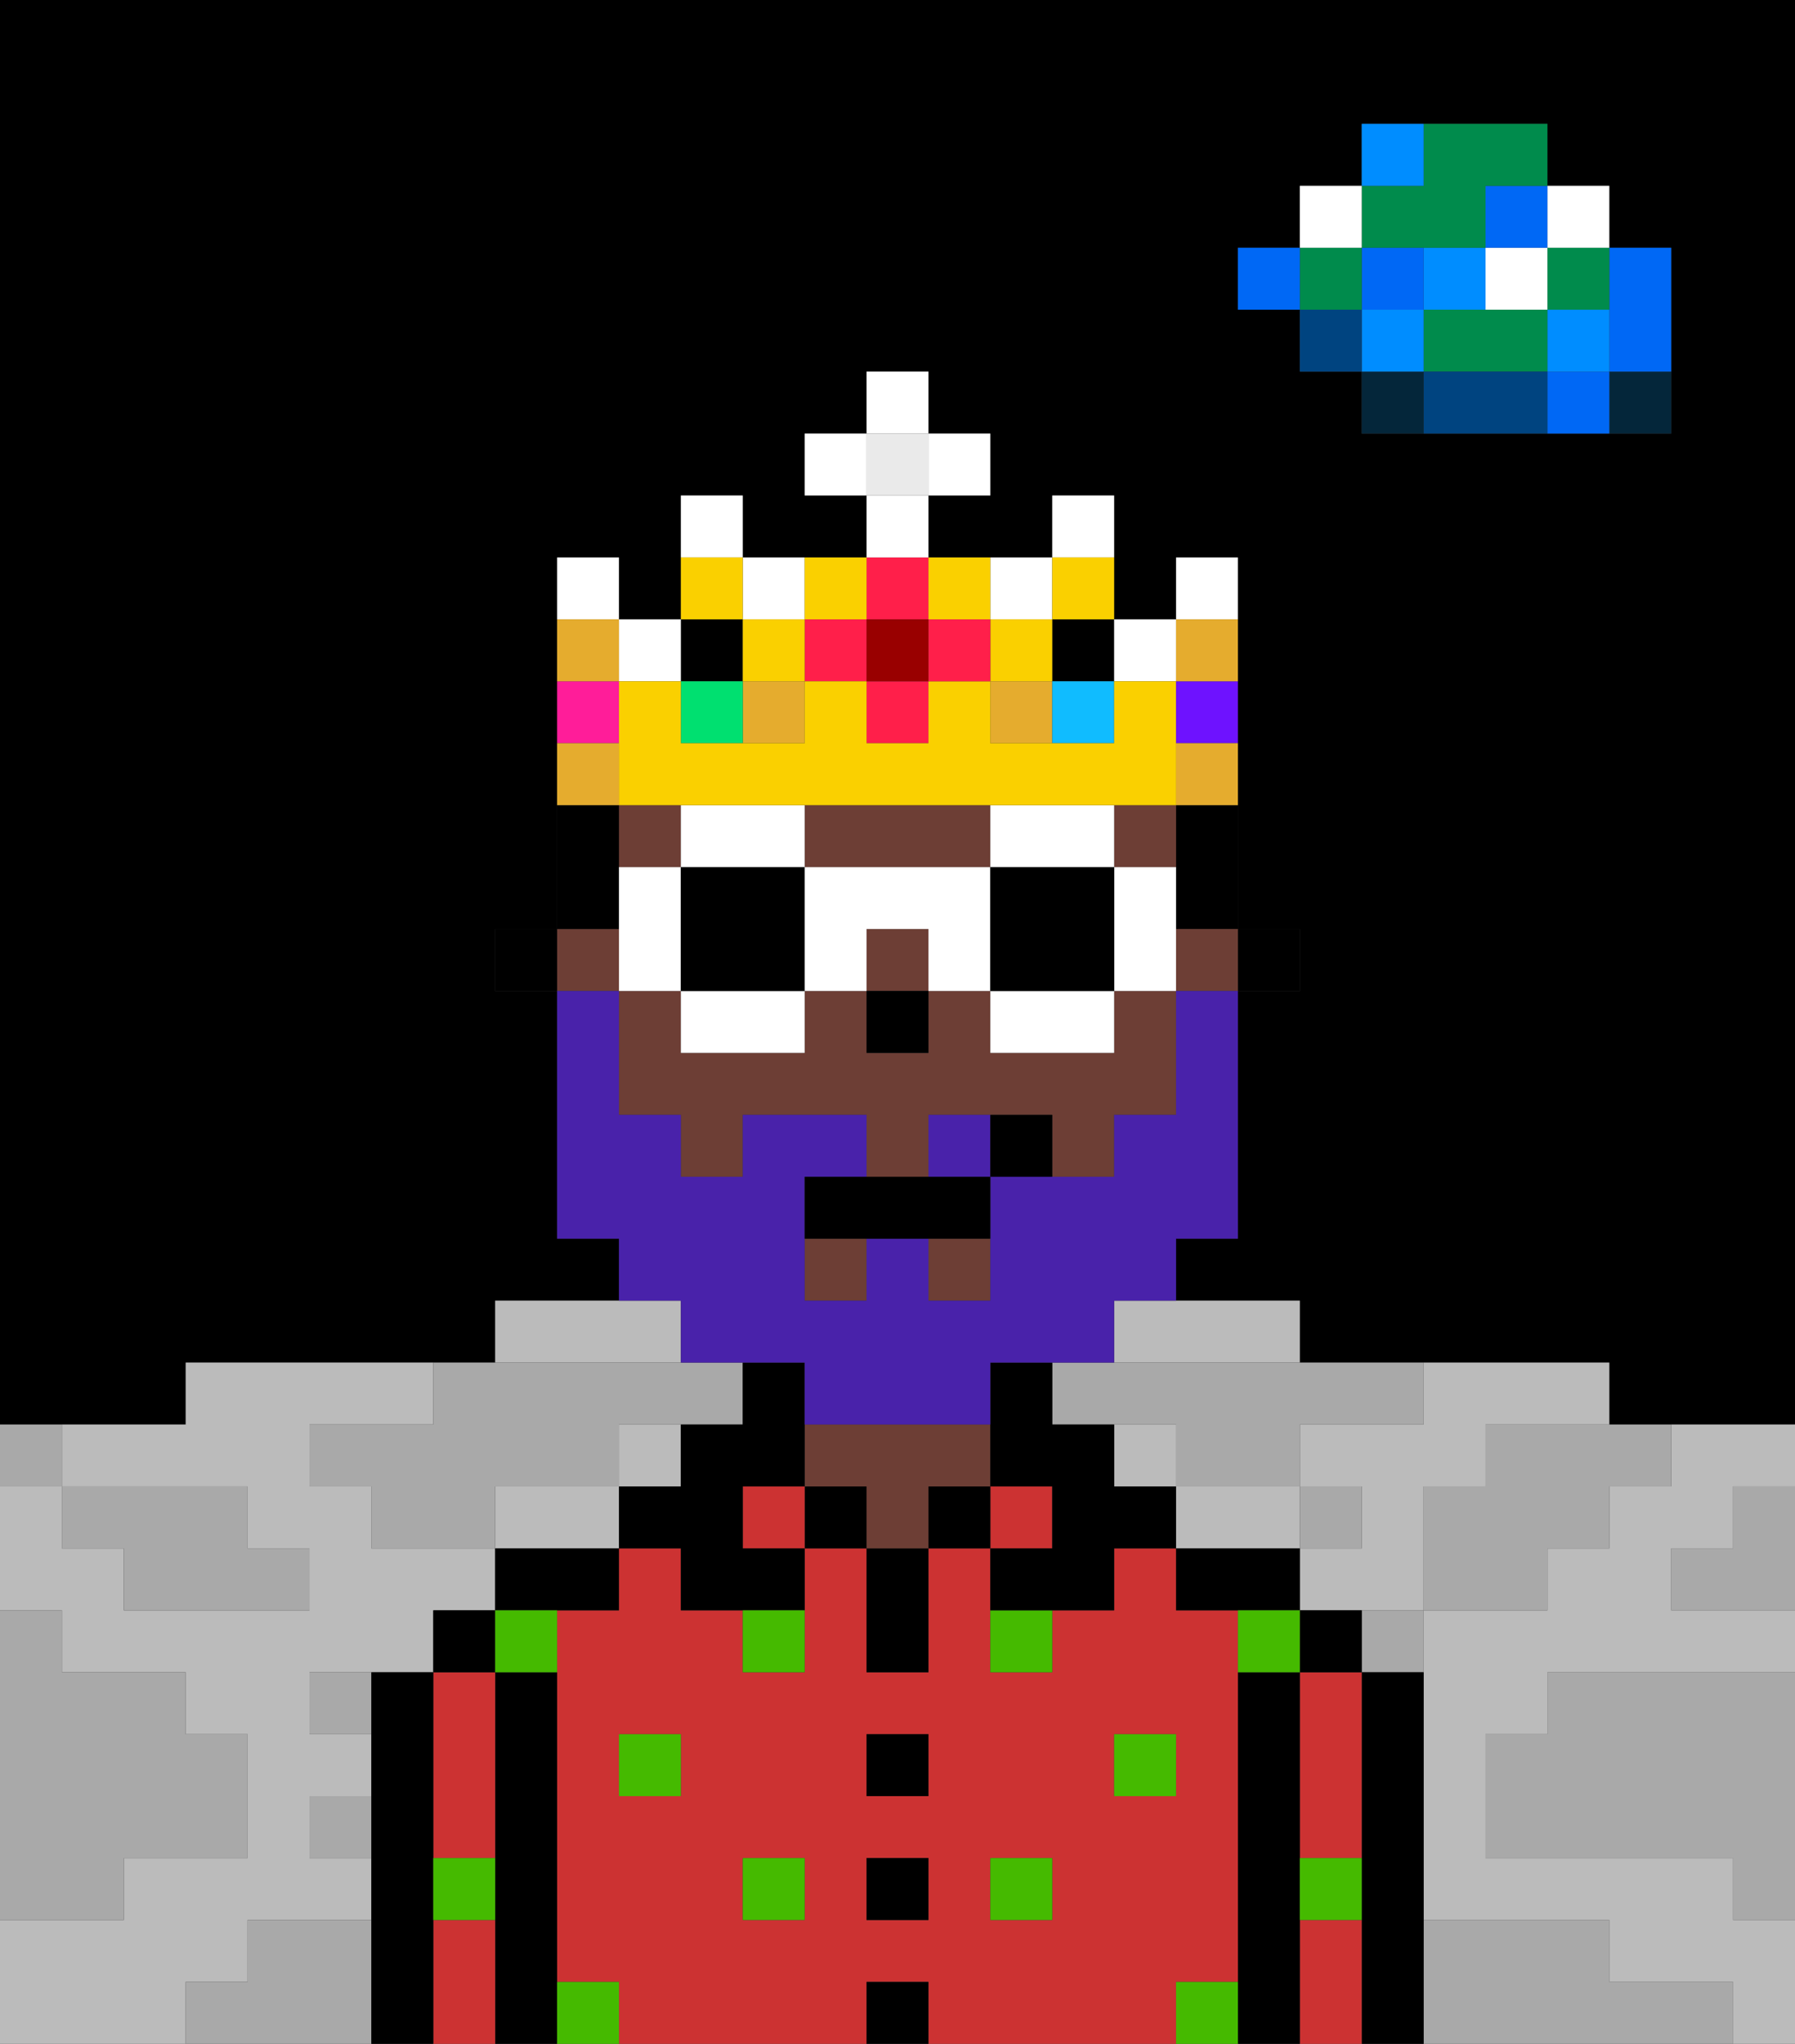 <svg xmlns="http://www.w3.org/2000/svg" viewBox="0 0 29 33"><rect x="0" y="0" width="29" height="33" fill="#333333" stroke="none"/><defs><style>polygon,rect,path{shape-rendering:crispedges;}polygon,rect,path{shape-rendering:crispedges;}.kb166-1{fill:#a9a9a9;}.kb166-2{fill:#bbbbbb;}.kb166-3{fill:#04263a;}.kb166-4{fill:#0068f5;}.kb166-5{fill:#008dff;}.kb166-6{fill:#008b4c;}.kb166-7{fill:#ffffff;}.kb166-8{fill:#004480;}.kb166-9{fill:#000000;}.kb166-10{fill:#cc3232;}.kb166-11{fill:#6d3e35;}.kb166-12{fill:#45ba00;}.kb166-13{fill:#4922aa;}.kb166-14{fill:#e5ac2e;}.kb166-15{fill:#ff1f4a;}.kb166-16{fill:#fad000;}.kb166-17{fill:#00e070;}.kb166-18{fill:#ff1d99;}.kb166-19{fill:#10bcff;}.kb166-20{fill:#6e12ff;}.kb166-21{fill:#900;}.kb166-22{fill:#eaeaea;}</style></defs><polygon class="kb166-1" points="28 25 27 25 27 26 28 26 29 26 29 25 29 24 28 24 28 25"/><rect class="kb166-9" x="17" y="10" width="1" height="1"/><path class="kb166-9" d="M27,0H0V23H3V22H8V21h2V20H9V16H8V15H9V9h1v1h1V8h1V9h2V8H13V7h1V6h1V7h1V8H15V9h2V8h1v2h1V9h1v6h1v1H20v4H19v1h2v1h5v1h3V0H27Zm0,5V7H22V6H21V5H20V4h1V3h1V2h3V3h1V4h1Z"/><rect class="kb166-9" x="11" y="10" width="1" height="1"/><polygon class="kb166-1" points="27 32 26 32 26 31 25 31 24 31 23 31 23 32 23 33 24 33 25 33 26 33 27 33 28 33 28 32 27 32"/><polygon class="kb166-1" points="27 27 26 27 25 27 25 28 24 28 24 29 24 30 25 30 26 30 27 30 28 30 28 31 29 31 29 30 29 29 29 28 29 27 28 27 27 27"/><polygon class="kb166-2" points="18 22 19 22 20 22 21 22 21 21 20 21 19 21 18 21 18 22"/><polygon class="kb166-2" points="21 25 21 24 20 24 19 24 19 25 20 25 21 25"/><polygon class="kb166-2" points="10 22 11 22 11 21 10 21 9 21 8 21 8 22 9 22 10 22"/><polygon class="kb166-2" points="4 32 4 31 5 31 6 31 6 30 5 30 5 29 6 29 6 28 5 28 5 27 6 27 7 27 7 26 8 26 8 25 7 25 6 25 6 24 5 24 5 23 6 23 7 23 7 22 6 22 5 22 4 22 3 22 3 23 2 23 1 23 1 24 2 24 3 24 4 24 4 25 5 25 5 26 4 26 3 26 2 26 2 25 1 25 1 24 0 24 0 25 0 26 1 26 1 27 2 27 3 27 3 28 4 28 4 29 4 30 3 30 2 30 2 31 1 31 0 31 0 32 0 33 1 33 2 33 3 33 3 32 4 32"/><polygon class="kb166-2" points="22 23 21 23 21 24 22 24 22 25 21 25 21 26 22 26 23 26 23 25 23 24 24 24 24 23 25 23 26 23 26 22 25 22 24 22 23 22 23 23 22 23"/><polygon class="kb166-2" points="9 24 8 24 8 25 9 25 10 25 10 24 9 24"/><rect class="kb166-2" x="10" y="23" width="1" height="1"/><rect class="kb166-2" x="18" y="23" width="1" height="1"/><polygon class="kb166-2" points="27 23 27 24 26 24 26 25 25 25 25 26 24 26 23 26 23 27 23 28 23 29 23 30 23 31 24 31 25 31 26 31 26 32 27 32 28 32 28 33 29 33 29 32 29 31 28 31 28 30 27 30 26 30 25 30 24 30 24 29 24 28 25 28 25 27 26 27 27 27 28 27 29 27 29 26 28 26 27 26 27 25 28 25 28 24 29 24 29 23 28 23 27 23"/><rect class="kb166-3" x="26" y="6" width="1" height="1"/><polygon class="kb166-4" points="26 5 26 6 27 6 27 5 27 4 26 4 26 5"/><rect class="kb166-4" x="25" y="6" width="1" height="1"/><rect class="kb166-5" x="25" y="5" width="1" height="1"/><rect class="kb166-6" x="25" y="4" width="1" height="1"/><rect class="kb166-7" x="25" y="3" width="1" height="1"/><polygon class="kb166-1" points="24 23 24 24 23 24 23 25 23 26 24 26 25 26 25 25 26 25 26 24 27 24 27 23 26 23 25 23 24 23"/><polygon class="kb166-6" points="24 5 23 5 23 6 24 6 25 6 25 5 24 5"/><rect class="kb166-7" x="24" y="4" width="1" height="1"/><rect class="kb166-4" x="24" y="3" width="1" height="1"/><polygon class="kb166-8" points="24 6 23 6 23 7 24 7 25 7 25 6 24 6"/><rect class="kb166-5" x="23" y="4" width="1" height="1"/><rect class="kb166-1" x="22" y="26" width="1" height="1"/><rect class="kb166-3" x="22" y="6" width="1" height="1"/><rect class="kb166-5" x="22" y="5" width="1" height="1"/><rect class="kb166-4" x="22" y="4" width="1" height="1"/><polygon class="kb166-6" points="23 4 24 4 24 3 25 3 25 2 24 2 23 2 23 3 22 3 22 4 23 4"/><rect class="kb166-5" x="22" y="2" width="1" height="1"/><rect class="kb166-1" x="21" y="24" width="1" height="1"/><rect class="kb166-8" x="21" y="5" width="1" height="1"/><rect class="kb166-6" x="21" y="4" width="1" height="1"/><rect class="kb166-7" x="21" y="3" width="1" height="1"/><rect class="kb166-4" x="20" y="4" width="1" height="1"/><polygon class="kb166-1" points="19 22 18 22 17 22 17 23 18 23 19 23 19 24 20 24 21 24 21 23 22 23 23 23 23 22 22 22 21 22 20 22 19 22"/><rect class="kb166-1" x="5" y="27" width="1" height="1"/><polygon class="kb166-1" points="6 23 5 23 5 24 6 24 6 25 7 25 8 25 8 24 9 24 10 24 10 23 11 23 12 23 12 22 11 22 10 22 9 22 8 22 7 22 7 23 6 23"/><polygon class="kb166-1" points="6 31 5 31 4 31 4 32 3 32 3 33 4 33 5 33 6 33 6 32 6 31"/><rect class="kb166-1" x="5" y="29" width="1" height="1"/><polygon class="kb166-1" points="2 31 2 30 3 30 4 30 4 29 4 28 3 28 3 27 2 27 1 27 1 26 0 26 0 27 0 28 0 29 0 30 0 31 1 31 2 31"/><polygon class="kb166-1" points="2 25 2 26 3 26 4 26 5 26 5 25 4 25 4 24 3 24 2 24 1 24 1 25 2 25"/><rect class="kb166-1" y="23" width="1" height="1"/><polygon class="kb166-9" points="23 31 23 30 23 29 23 28 23 27 22 27 22 28 22 29 22 30 22 31 22 32 22 33 23 33 23 32 23 31"/><polygon class="kb166-10" points="21 28 21 29 21 30 22 30 22 29 22 28 22 27 21 27 21 28"/><polygon class="kb166-10" points="22 31 21 31 21 32 21 33 22 33 22 32 22 31"/><rect class="kb166-9" x="21" y="26" width="1" height="1"/><polygon class="kb166-9" points="21 31 21 30 21 29 21 28 21 27 20 27 20 28 20 29 20 30 20 31 20 32 20 33 21 33 21 32 21 31"/><path class="kb166-10" d="M20,32V26H19V25H18v1H17v1H16V25H15v2H14V25H13v2H12V26H11V25H10v1H9v6h1v1h4V32h1v1h4V32Zm-5-4v1H14V28Zm-5,0h1v1H10Zm3,3H12V30h1Zm1,0V30h1v1Zm2,0V30h1v1Zm2-2V28h1v1Z"/><polygon class="kb166-9" points="21 25 20 25 19 25 19 26 20 26 21 26 21 25"/><rect class="kb166-10" x="16" y="24" width="1" height="1"/><rect class="kb166-9" x="15" y="24" width="1" height="1"/><rect class="kb166-9" x="14" y="32" width="1" height="1"/><rect class="kb166-9" x="14" y="30" width="1" height="1"/><rect class="kb166-9" x="14" y="28" width="1" height="1"/><polygon class="kb166-9" points="14 26 14 27 15 27 15 26 15 25 14 25 14 26"/><rect class="kb166-9" x="13" y="24" width="1" height="1"/><polygon class="kb166-11" points="16 24 16 23 15 23 14 23 13 23 13 24 14 24 14 25 15 25 15 24 16 24"/><rect class="kb166-10" x="12" y="24" width="1" height="1"/><polygon class="kb166-9" points="12 24 13 24 13 23 13 22 12 22 12 23 11 23 11 24 10 24 10 25 11 25 11 26 12 26 13 26 13 25 12 25 12 24"/><polygon class="kb166-9" points="8 25 8 26 9 26 10 26 10 25 9 25 8 25"/><polygon class="kb166-9" points="9 31 9 30 9 29 9 28 9 27 8 27 8 28 8 29 8 30 8 31 8 32 8 33 9 33 9 32 9 31"/><polygon class="kb166-10" points="8 31 7 31 7 32 7 33 8 33 8 32 8 31"/><polygon class="kb166-10" points="7 28 7 29 7 30 8 30 8 29 8 28 8 27 7 27 7 28"/><rect class="kb166-9" x="7" y="26" width="1" height="1"/><polygon class="kb166-9" points="7 31 7 30 7 29 7 28 7 27 6 27 6 28 6 29 6 30 6 31 6 32 6 33 7 33 7 32 7 31"/><rect class="kb166-12" x="10" y="28" width="1" height="1"/><rect class="kb166-12" x="12" y="30" width="1" height="1"/><rect class="kb166-12" x="12" y="26" width="1" height="1"/><rect class="kb166-12" x="16" y="30" width="1" height="1"/><rect class="kb166-12" x="18" y="28" width="1" height="1"/><rect class="kb166-12" x="16" y="26" width="1" height="1"/><rect class="kb166-12" x="8" y="26" width="1" height="1"/><rect class="kb166-12" x="19" y="32" width="1" height="1"/><rect class="kb166-12" x="9" y="32" width="1" height="1"/><rect class="kb166-12" x="7" y="30" width="1" height="1"/><rect class="kb166-12" x="21" y="30" width="1" height="1"/><rect class="kb166-12" x="20" y="26" width="1" height="1"/><rect class="kb166-9" x="20" y="15" width="1" height="1"/><polygon class="kb166-9" points="19 14 19 15 20 15 20 14 20 13 19 13 19 14"/><rect class="kb166-11" x="9" y="15" width="1" height="1"/><rect class="kb166-11" x="18" y="13" width="1" height="1"/><polygon class="kb166-11" points="14 14 15 14 16 14 16 13 15 13 14 13 13 13 13 14 14 14"/><rect class="kb166-11" x="14" y="15" width="1" height="1"/><rect class="kb166-11" x="19" y="15" width="1" height="1"/><rect class="kb166-11" x="10" y="13" width="1" height="1"/><rect class="kb166-11" x="13" y="20" width="1" height="1"/><rect class="kb166-11" x="15" y="20" width="1" height="1"/><polygon class="kb166-11" points="18 17 17 17 16 17 16 16 15 16 15 17 14 17 14 16 13 16 13 17 12 17 11 17 11 16 10 16 10 17 10 18 11 18 11 19 12 19 12 18 13 18 14 18 14 19 15 19 15 18 16 18 17 18 17 19 18 19 18 18 19 18 19 17 19 16 18 16 18 17"/><polygon class="kb166-9" points="18 24 18 23 17 23 17 22 16 22 16 23 16 24 17 24 17 25 16 25 16 26 17 26 18 26 18 25 19 25 19 24 18 24"/><polygon class="kb166-9" points="10 14 10 13 9 13 9 14 9 15 10 15 10 14"/><rect class="kb166-9" x="8" y="15" width="1" height="1"/><rect class="kb166-9" x="14" y="16" width="1" height="1"/><rect class="kb166-13" x="15" y="18" width="1" height="1"/><polygon class="kb166-13" points="11 22 12 22 13 22 13 23 14 23 15 23 16 23 16 22 17 22 18 22 18 21 19 21 19 20 20 20 20 19 20 18 20 17 20 16 19 16 19 17 19 18 18 18 18 19 17 19 16 19 16 20 16 21 15 21 15 20 14 20 14 21 13 21 13 20 13 19 14 19 14 18 13 18 12 18 12 19 11 19 11 18 10 18 10 17 10 16 9 16 9 17 9 18 9 19 9 20 10 20 10 21 11 21 11 22"/><polygon class="kb166-9" points="14 19 13 19 13 20 14 20 15 20 16 20 16 19 15 19 14 19"/><rect class="kb166-9" x="16" y="18" width="1" height="1"/><polygon class="kb166-7" points="13 14 13 13 12 13 11 13 11 14 12 14 13 14"/><polygon class="kb166-7" points="11 16 11 17 12 17 13 17 13 16 12 16 11 16"/><polygon class="kb166-7" points="11 15 11 14 10 14 10 15 10 16 11 16 11 15"/><polygon class="kb166-9" points="13 14 12 14 11 14 11 15 11 16 12 16 13 16 13 15 13 14"/><polygon class="kb166-7" points="19 14 18 14 18 15 18 16 19 16 19 15 19 14"/><polygon class="kb166-7" points="17 13 16 13 16 14 17 14 18 14 18 13 17 13"/><polygon class="kb166-7" points="16 16 16 17 17 17 18 17 18 16 17 16 16 16"/><polygon class="kb166-7" points="16 14 15 14 14 14 13 14 13 15 13 16 14 16 14 15 15 15 15 16 16 16 16 15 16 14"/><polygon class="kb166-9" points="16 14 16 15 16 16 17 16 18 16 18 15 18 14 17 14 16 14"/><rect class="kb166-14" x="12" y="11" width="1" height="1"/><rect class="kb166-14" x="16" y="11" width="1" height="1"/><rect class="kb166-15" x="14" y="11" width="1" height="1"/><rect class="kb166-15" x="13" y="10" width="1" height="1"/><rect class="kb166-7" x="11" y="8" width="1" height="1"/><rect class="kb166-7" x="12" y="9" width="1" height="1"/><rect class="kb166-7" x="16" y="9" width="1" height="1"/><rect class="kb166-7" x="18" y="10" width="1" height="1"/><rect class="kb166-7" x="10" y="10" width="1" height="1"/><rect class="kb166-7" x="9" y="9" width="1" height="1"/><rect class="kb166-7" x="17" y="8" width="1" height="1"/><rect class="kb166-16" x="16" y="10" width="1" height="1"/><rect class="kb166-16" x="12" y="10" width="1" height="1"/><rect class="kb166-17" x="11" y="11" width="1" height="1"/><rect class="kb166-16" x="11" y="9" width="1" height="1"/><rect class="kb166-16" x="17" y="9" width="1" height="1"/><rect class="kb166-18" x="9" y="11" width="1" height="1"/><rect class="kb166-19" x="17" y="11" width="1" height="1"/><polygon class="kb166-16" points="12 13 13 13 14 13 15 13 16 13 17 13 18 13 19 13 19 12 19 11 18 11 18 12 17 12 16 12 16 11 15 11 15 12 14 12 14 11 13 11 13 12 12 12 11 12 11 11 10 11 10 12 10 13 11 13 12 13"/><rect class="kb166-20" x="19" y="11" width="1" height="1"/><rect class="kb166-7" x="19" y="9" width="1" height="1"/><rect class="kb166-15" x="15" y="10" width="1" height="1"/><rect class="kb166-15" x="14" y="9" width="1" height="1"/><rect class="kb166-21" x="14" y="10" width="1" height="1"/><rect class="kb166-16" x="13" y="9" width="1" height="1"/><rect class="kb166-16" x="15" y="9" width="1" height="1"/><rect class="kb166-22" x="14" y="7" width="1" height="1"/><rect class="kb166-7" x="14" y="8" width="1" height="1"/><rect class="kb166-7" x="13" y="7" width="1" height="1"/><rect class="kb166-7" x="15" y="7" width="1" height="1"/><rect class="kb166-7" x="14" y="6" width="1" height="1"/><rect class="kb166-14" x="9" y="12" width="1" height="1"/><rect class="kb166-14" x="19" y="12" width="1" height="1"/><rect class="kb166-14" x="19" y="10" width="1" height="1"/><rect class="kb166-14" x="9" y="10" width="1" height="1"/></svg>